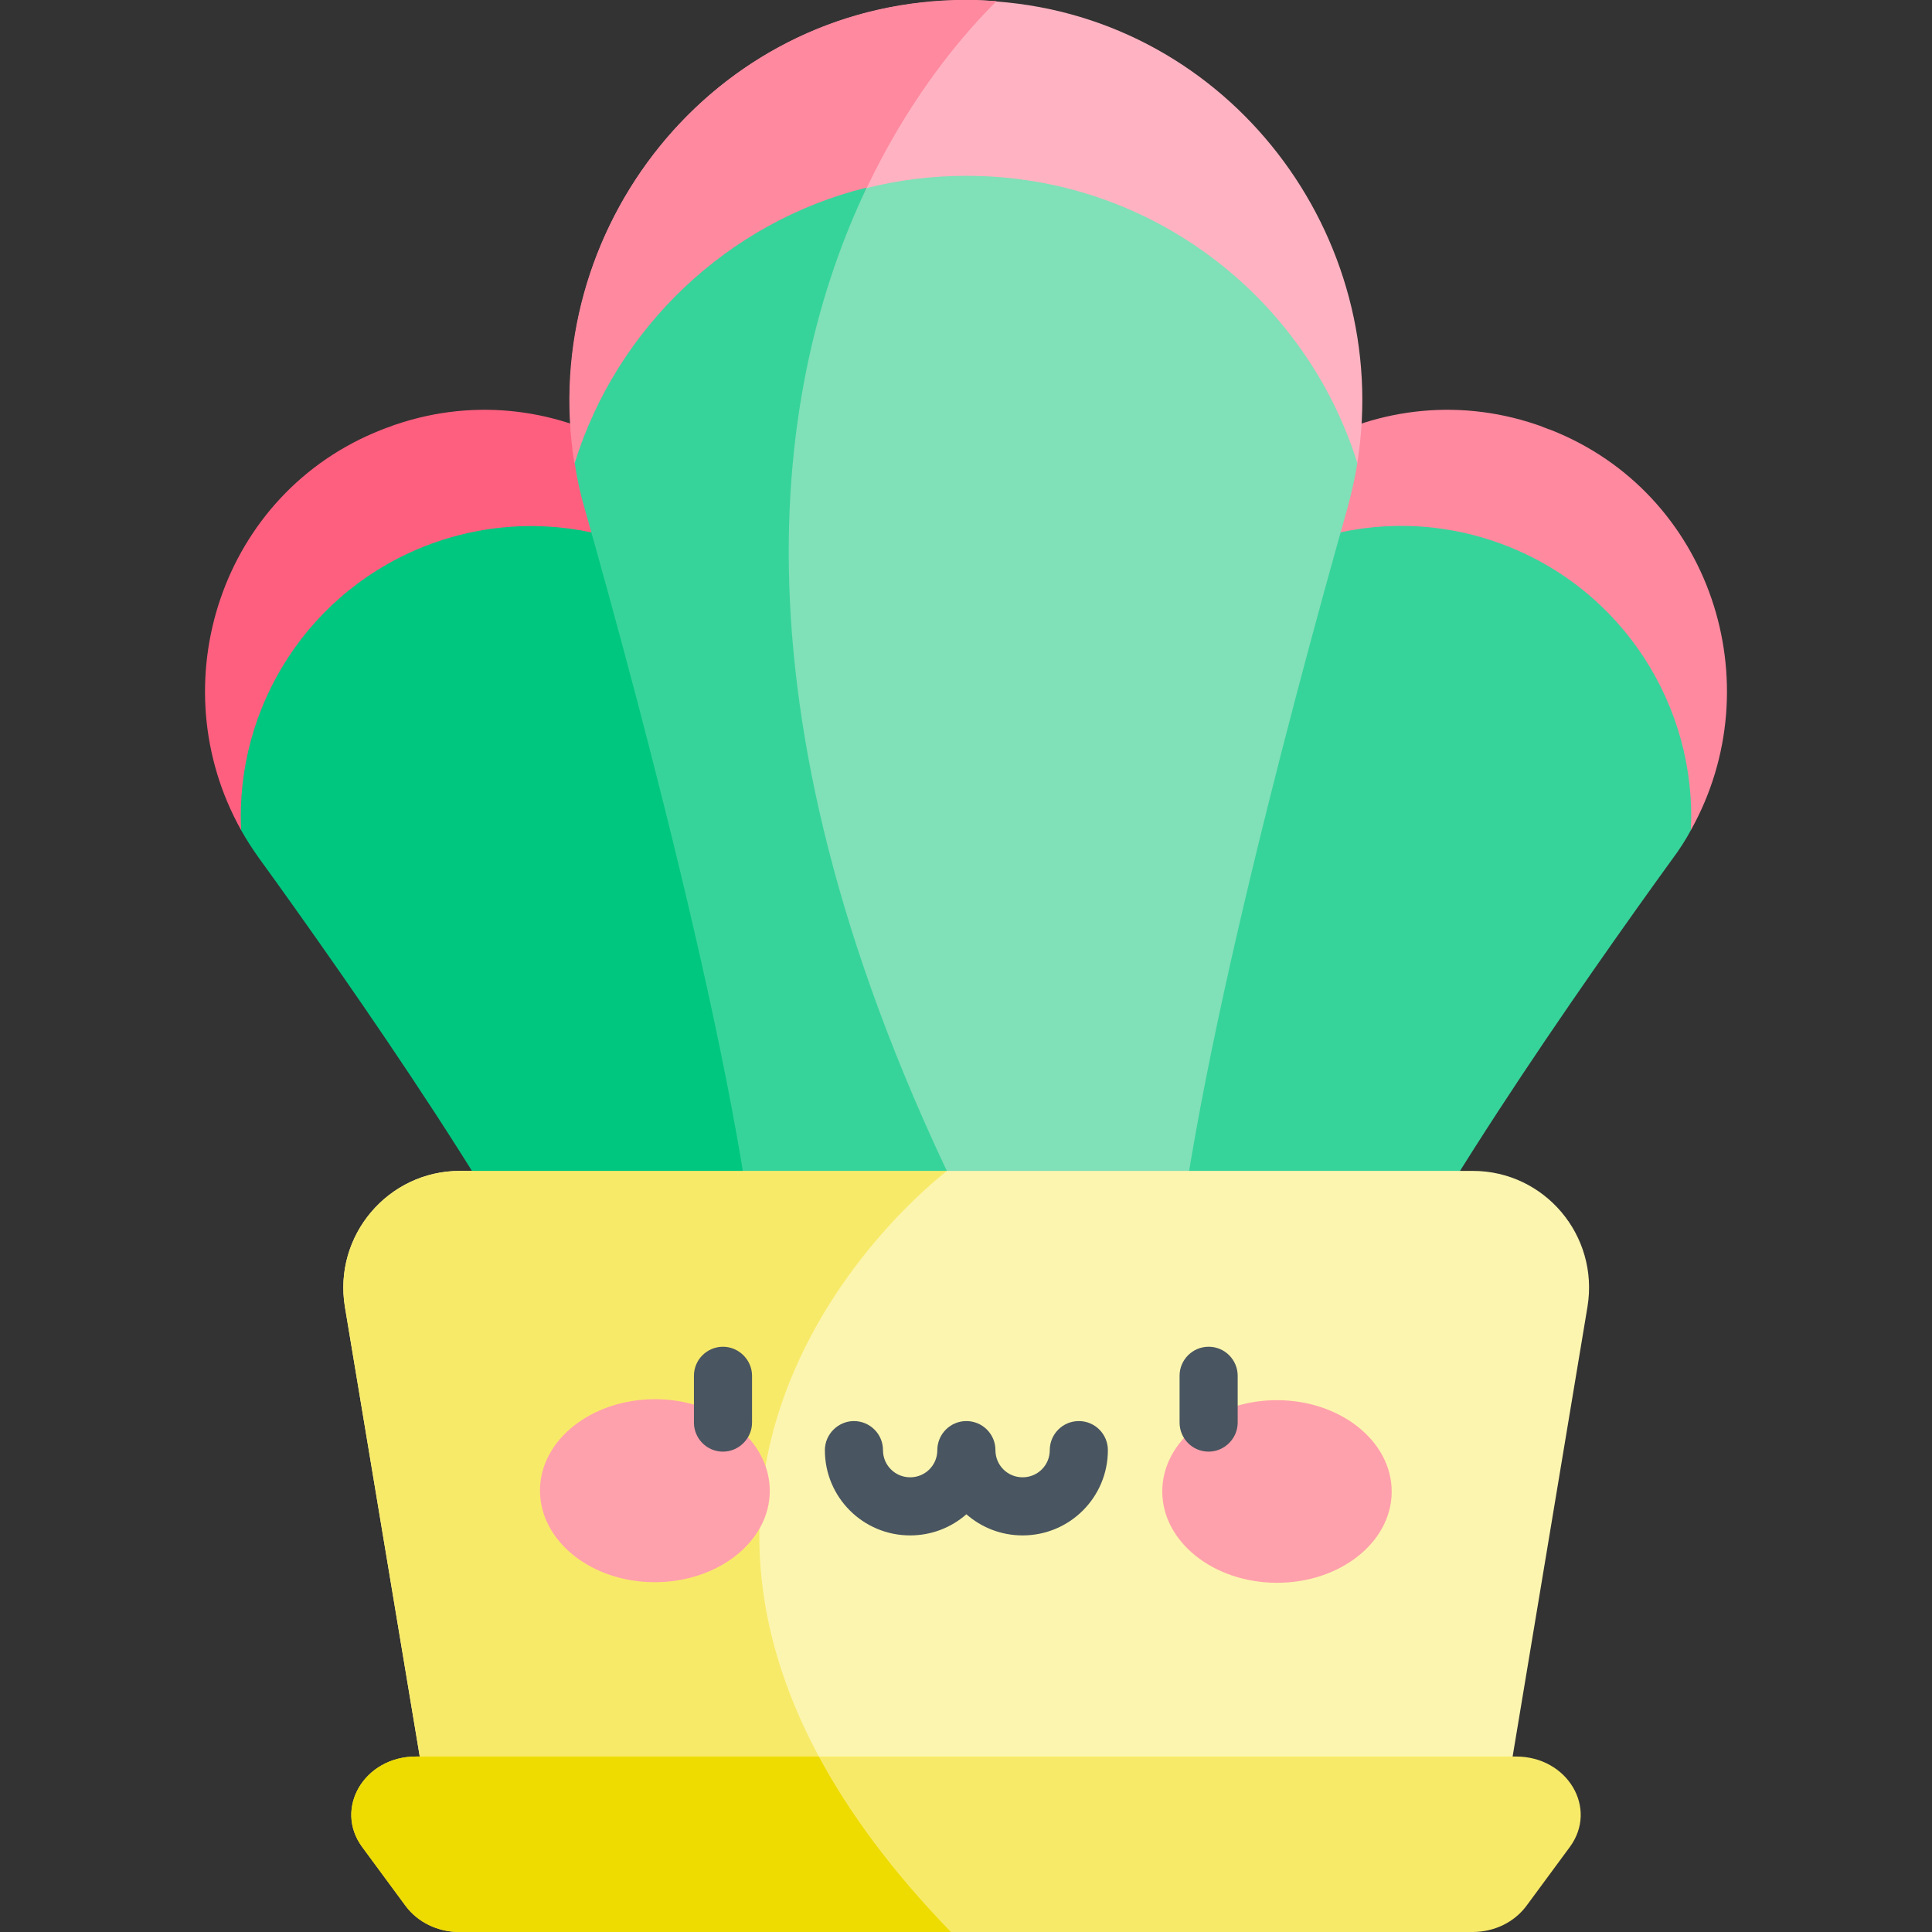 <svg id="Capa_1" enable-background="new 0 0 512 512" height="512" viewBox="0 0 512 512" width="512" xmlns="http://www.w3.org/2000/svg"><rect x="0" y="0" width="512" height="512" fill="#333333" stroke="none"/><g><path d="m448.1 220-137.9-50.5c8.5-43.6 53.7-71.6 96.9-57 .6.2 1.2.4 1.9.7.6.2 1.2.5 1.9.7 42.5 16.7 58.9 67.3 37.2 106.1z" fill="#ff899f"/><path d="m448.1 220c-1.4 2.6-3 5.1-4.8 7.5-22.8 31.5-72.6 102.3-85 136.1l-72.2-26.4c12.4-33.8 20-120 23-158.8.2-3 .6-6 1.2-8.9 19.9-26 55.1-37.3 87.5-25.4 32.3 11.9 51.9 43.2 50.3 75.9z" fill="#36d49b"/><path d="m201.7 169.5-137.8 50.5c-21.7-38.8-5.3-89.4 37.2-106.1.6-.2 1.2-.5 1.9-.7.6-.2 1.2-.5 1.9-.7 43.1-14.6 88.4 13.4 96.8 57z" fill="#ff5f7f"/><path d="m225.9 337.2-72.2 26.4c-12.4-33.8-62.2-104.6-85-136.1-1.8-2.5-3.4-5-4.8-7.5-1.6-32.7 18-64 50.4-75.9 32.4-11.8 67.6-.6 87.5 25.4.6 2.9 1 5.8 1.2 8.9 2.8 38.8 10.5 125 22.9 158.8z" fill="#00c780"/><path d="m359.7 122.7h-207.4l.3-6.8-1.4-3.6c-3.5-58 41.2-110.7 102-112.2h2.8 2.8c1.8 0 3.6.1 5.3.3 61.7 4.6 105.2 62.1 95.6 122.3z" fill="#ffb3c2"/><path d="m264.1.3c-15.9 15.8-47.7 55.2-54 122.4h-57.9c-9.8-61.9 36.5-121 101-122.7h2.8 2.8c1.8.1 3.6.2 5.3.3z" fill="#ff899f"/><path d="m359.7 122.7c-.6 4.1-1.6 8.2-2.7 12.3-15 52.9-46.7 171-46.7 221.8h-108.6c0-12.2-1.8-28.4-4.8-46.5l-16.6-178.1 49.5-82.4c8.4-2.1 17.2-3.2 26.2-3.2 48.7-.1 89.9 32 103.7 76.1z" fill="#80e0b7"/><path d="m269.8 356.8h-68.1c0-50.8-31.7-168.9-46.7-221.8-1.2-4.1-2.1-8.2-2.7-12.3 11.2-35.9 40.6-63.9 77.4-73-24.6 51.6-38.9 139.7 26.3 271.1 6.7 13.3 11.2 25.3 13.8 36z" fill="#36d49b"/><path d="m420.7 346.3-25 150.2h-279.3l-25-150.2c-3.1-18.8 11.4-36 30.5-36h3.2l34.5 14.5 91.5-14.5h139.2c19 0 33.5 17.1 30.4 36z" fill="#fcf5af"/><path d="m238.1 496.5h-121.7l-25-150.2c-3.1-18.8 11.4-36 30.5-36h129.1s-102.8 77-12.9 186.2z" fill="#f8ea69"/><path d="m416 489.5-11.5 15.6c-3.2 4.3-8.5 6.9-14.2 6.9h-268.6c-5.7 0-11-2.6-14.2-6.9l-11.5-15.6c-7.6-10.3.6-24 14.2-24h291.6c13.6 0 21.8 13.7 14.2 24z" fill="#f8ea69"/><path d="m252 512h-130.3c-5.7 0-11-2.6-14.2-6.9l-11.5-15.6c-7.6-10.3.6-24 14.2-24h106.8c7.9 14.7 19.3 30.3 35 46.5z" fill="#eedb00"/><g><g fill="#ffa1ac"><path d="m204 395.1c0 13.4-13.7 24.2-30.5 24.2s-30.4-10.9-30.4-24.3 13.7-24.2 30.5-24.2 30.4 10.9 30.4 24.3z"/><ellipse cx="338.5" cy="395.4" rx="24.2" ry="30.4" transform="matrix(.002 -1 1 .002 -57.663 732.967)"/></g><g><path d="m191.6 384.7c-4.3 0-7.7-3.5-7.7-7.7v-12.4c0-4.3 3.5-7.7 7.7-7.7s7.7 3.5 7.7 7.7v12.4c0 4.2-3.5 7.7-7.7 7.7z" fill="#495560"/></g><g><path d="m320.3 384.7c-4.3 0-7.7-3.5-7.7-7.7v-12.4c0-4.3 3.5-7.7 7.7-7.7 4.3 0 7.7 3.5 7.7 7.7v12.4c0 4.2-3.5 7.7-7.7 7.7z" fill="#495560"/></g><path d="m285.9 376.6c-4.3 0-7.7 3.5-7.7 7.7 0 4-3.2 7.2-7.2 7.2s-7.2-3.2-7.2-7.2c0-4.3-3.5-7.7-7.7-7.7-4.3 0-7.7 3.5-7.7 7.7 0 4-3.2 7.2-7.2 7.2s-7.2-3.2-7.2-7.2c0-4.3-3.5-7.7-7.7-7.7s-7.7 3.5-7.7 7.7c0 12.5 10.1 22.6 22.6 22.6 5.7 0 10.9-2.1 14.9-5.6 4 3.5 9.2 5.6 14.9 5.6 12.5 0 22.6-10.1 22.6-22.6 0-4.2-3.4-7.7-7.7-7.7z" fill="#495560"/></g></g></svg>